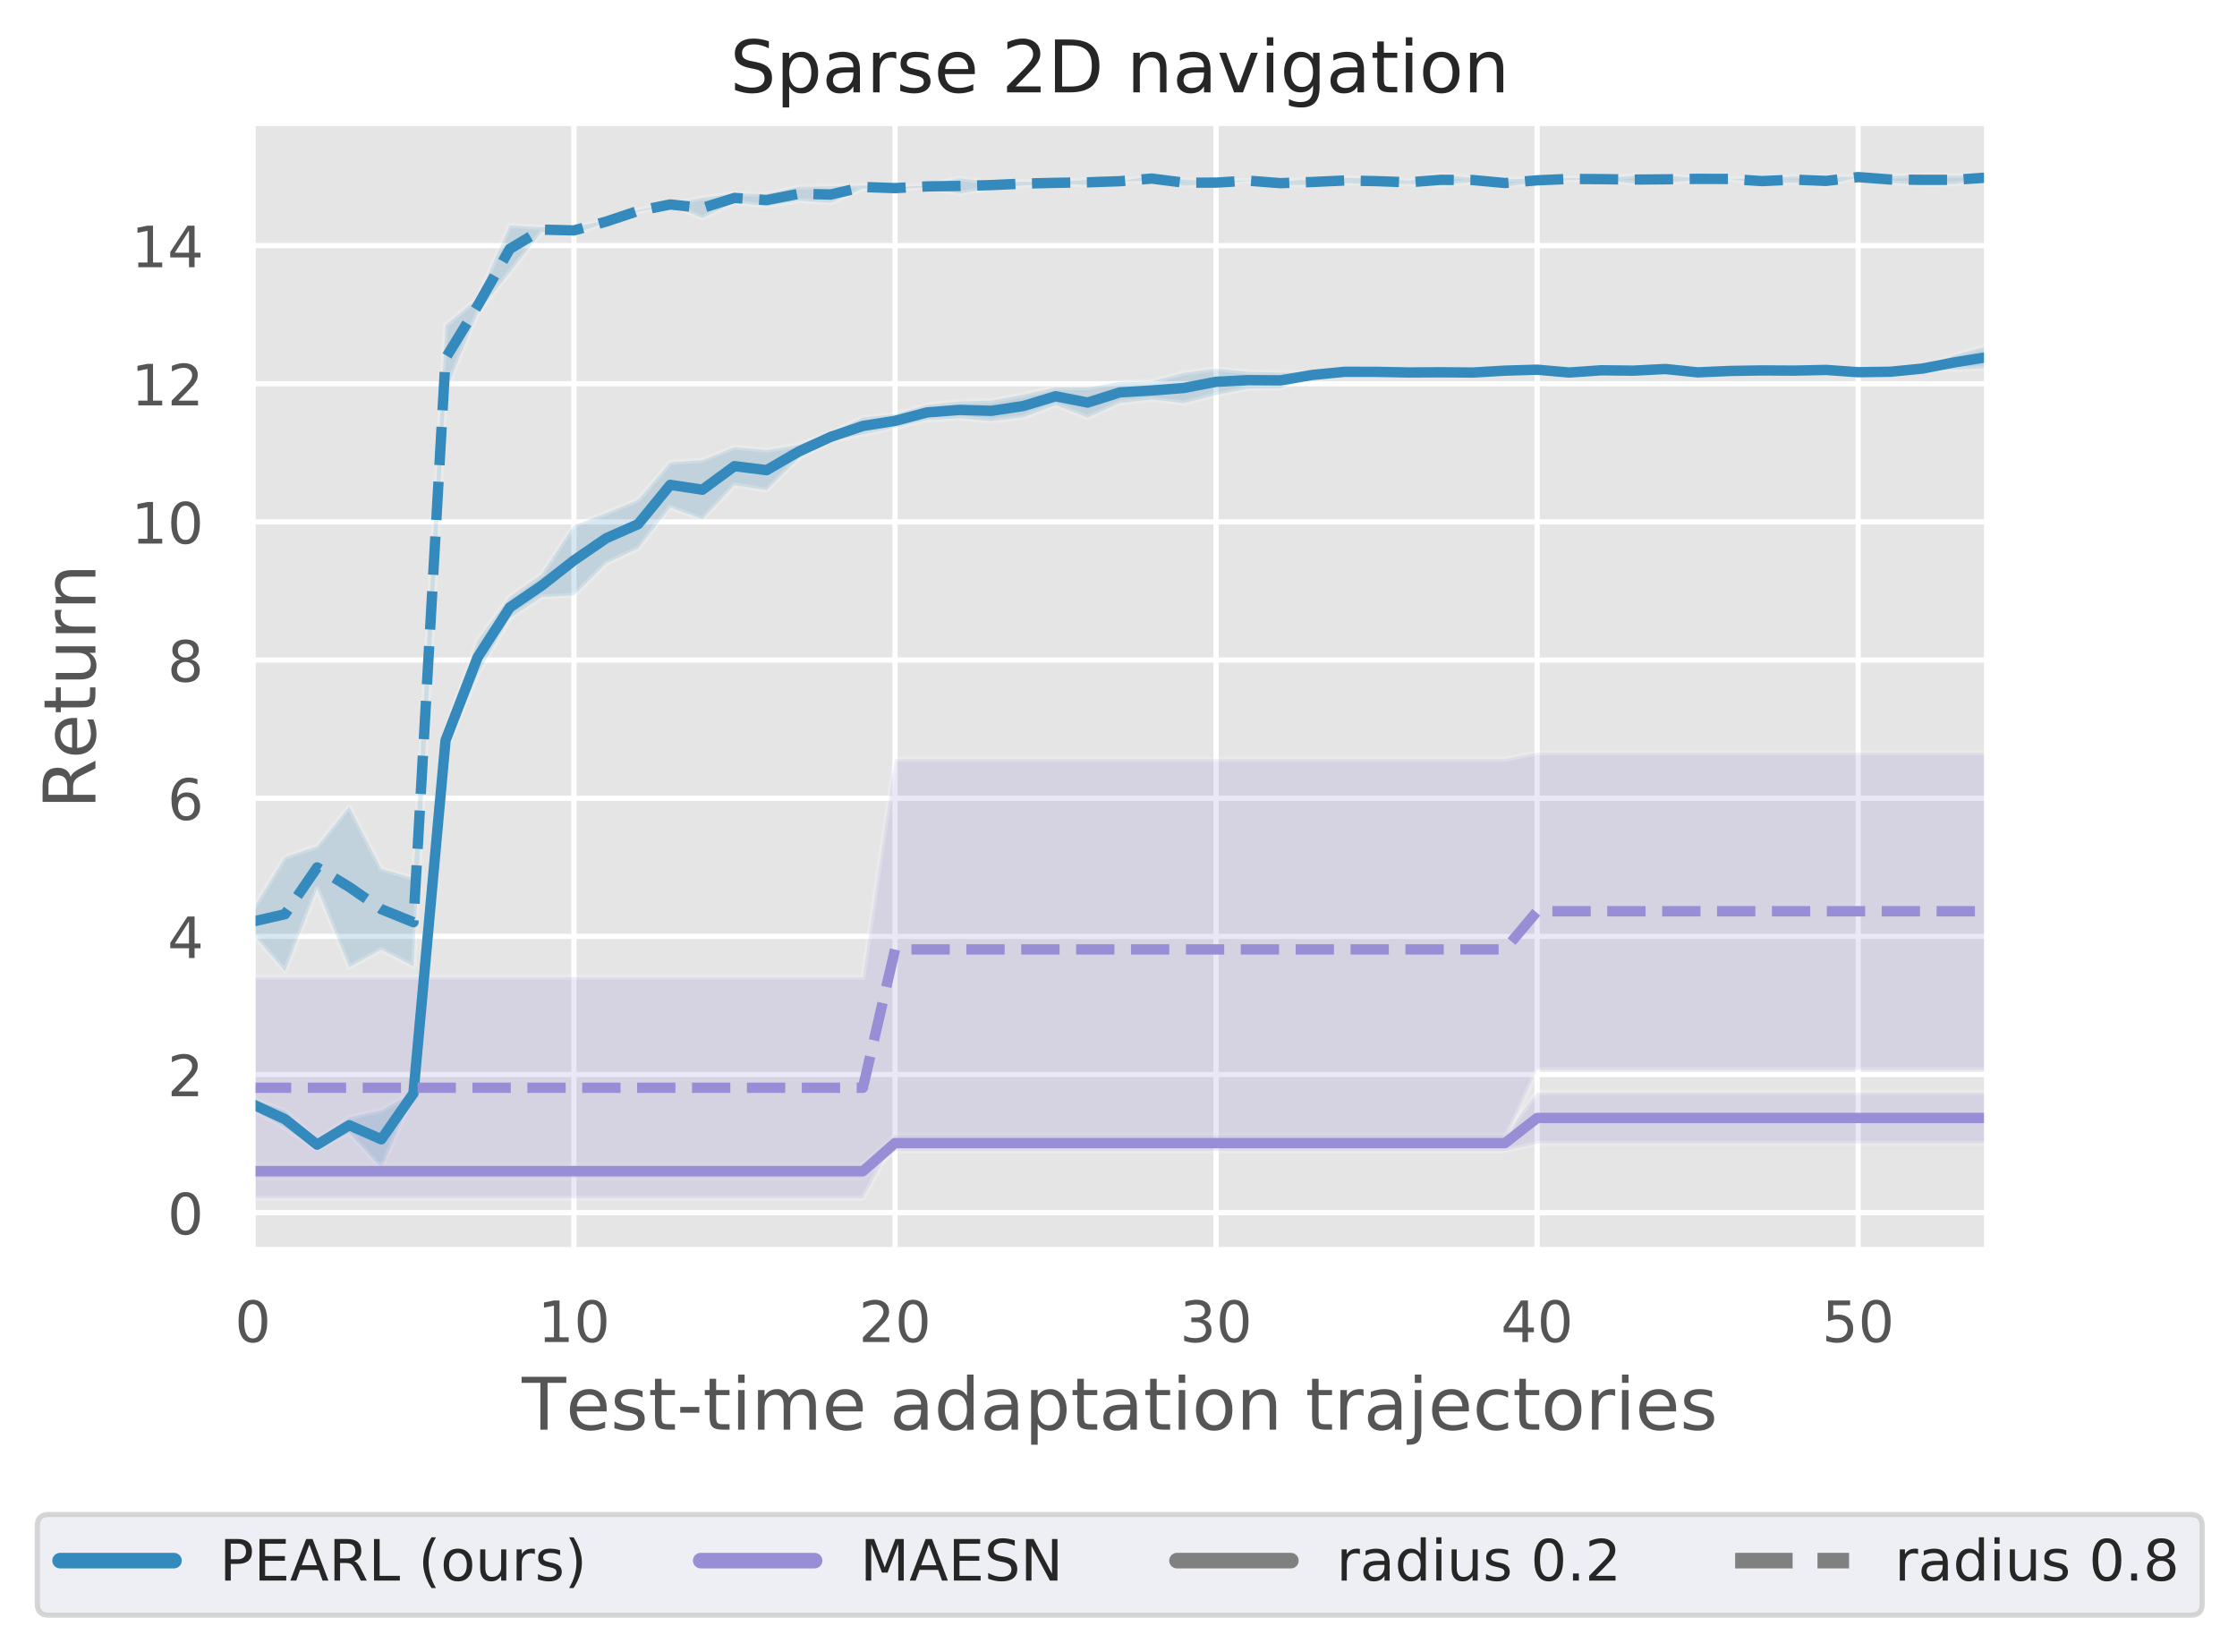 <?xml version="1.0" encoding="utf-8" standalone="no"?>
<!DOCTYPE svg PUBLIC "-//W3C//DTD SVG 1.1//EN"
  "http://www.w3.org/Graphics/SVG/1.1/DTD/svg11.dtd">
<!-- Created with matplotlib (http://matplotlib.org/) -->
<svg height="319pt" version="1.1" viewBox="0 0 432 319" width="432pt" xmlns="http://www.w3.org/2000/svg" xmlns:xlink="http://www.w3.org/1999/xlink">
 <defs>
  <style type="text/css">
*{stroke-linecap:butt;stroke-linejoin:round;}
  </style>
 </defs>
 <g id="figure_1">
  <g id="patch_1">
   <path d="M 0 319.082 
L 432.479 319.082 
L 432.479 0 
L 0 0 
z
" style="fill:#ffffff;"/>
  </g>
  <g id="axes_1">
   <g id="patch_2">
    <path d="M 48.84 241.278 
L 383.64 241.278 
L 383.64 23.838 
L 48.84 23.838 
z
" style="fill:#e5e5e5;"/>
   </g>
   <g id="matplotlib.axis_1">
    <g id="xtick_1">
     <g id="line2d_1">
      <path clip-path="url(#p5b67381736)" d="M 48.84 241.278 
L 48.84 23.838 
" style="fill:none;stroke:#ffffff;stroke-linecap:round;"/>
     </g>
     <g id="text_1">
      <!-- 0 -->
      <defs>
       <path d="M 31.781 66.406 
Q 24.172 66.406 20.328 58.906 
Q 16.5 51.422 16.5 36.375 
Q 16.5 21.391 20.328 13.891 
Q 24.172 6.391 31.781 6.391 
Q 39.453 6.391 43.281 13.891 
Q 47.125 21.391 47.125 36.375 
Q 47.125 51.422 43.281 58.906 
Q 39.453 66.406 31.781 66.406 
z
M 31.781 74.219 
Q 44.047 74.219 50.516 64.516 
Q 56.984 54.828 56.984 36.375 
Q 56.984 17.969 50.516 8.266 
Q 44.047 -1.422 31.781 -1.422 
Q 19.531 -1.422 13.062 8.266 
Q 6.594 17.969 6.594 36.375 
Q 6.594 54.828 13.062 64.516 
Q 19.531 74.219 31.781 74.219 
z
" id="DejaVuSans-30"/>
      </defs>
      <g style="fill:#555555;" transform="translate(45.34 259.136)scale(0.11 -0.11)">
       <use xlink:href="#DejaVuSans-30"/>
      </g>
     </g>
    </g>
    <g id="xtick_2">
     <g id="line2d_2">
      <path clip-path="url(#p5b67381736)" d="M 110.84 241.278 
L 110.84 23.838 
" style="fill:none;stroke:#ffffff;stroke-linecap:round;"/>
     </g>
     <g id="text_2">
      <!-- 10 -->
      <defs>
       <path d="M 12.406 8.297 
L 28.516 8.297 
L 28.516 63.922 
L 10.984 60.406 
L 10.984 69.391 
L 28.422 72.906 
L 38.281 72.906 
L 38.281 8.297 
L 54.391 8.297 
L 54.391 0 
L 12.406 0 
z
" id="DejaVuSans-31"/>
      </defs>
      <g style="fill:#555555;" transform="translate(103.841 259.136)scale(0.11 -0.11)">
       <use xlink:href="#DejaVuSans-31"/>
       <use x="63.623" xlink:href="#DejaVuSans-30"/>
      </g>
     </g>
    </g>
    <g id="xtick_3">
     <g id="line2d_3">
      <path clip-path="url(#p5b67381736)" d="M 172.84 241.278 
L 172.84 23.838 
" style="fill:none;stroke:#ffffff;stroke-linecap:round;"/>
     </g>
     <g id="text_3">
      <!-- 20 -->
      <defs>
       <path d="M 19.188 8.297 
L 53.609 8.297 
L 53.609 0 
L 7.328 0 
L 7.328 8.297 
Q 12.938 14.109 22.625 23.891 
Q 32.328 33.688 34.812 36.531 
Q 39.547 41.844 41.422 45.531 
Q 43.312 49.219 43.312 52.781 
Q 43.312 58.594 39.234 62.25 
Q 35.156 65.922 28.609 65.922 
Q 23.969 65.922 18.812 64.312 
Q 13.672 62.703 7.812 59.422 
L 7.812 69.391 
Q 13.766 71.781 18.938 73 
Q 24.125 74.219 28.422 74.219 
Q 39.75 74.219 46.484 68.547 
Q 53.219 62.891 53.219 53.422 
Q 53.219 48.922 51.531 44.891 
Q 49.859 40.875 45.406 35.406 
Q 44.188 33.984 37.641 27.219 
Q 31.109 20.453 19.188 8.297 
z
" id="DejaVuSans-32"/>
      </defs>
      <g style="fill:#555555;" transform="translate(165.841 259.136)scale(0.11 -0.11)">
       <use xlink:href="#DejaVuSans-32"/>
       <use x="63.623" xlink:href="#DejaVuSans-30"/>
      </g>
     </g>
    </g>
    <g id="xtick_4">
     <g id="line2d_4">
      <path clip-path="url(#p5b67381736)" d="M 234.84 241.278 
L 234.84 23.838 
" style="fill:none;stroke:#ffffff;stroke-linecap:round;"/>
     </g>
     <g id="text_4">
      <!-- 30 -->
      <defs>
       <path d="M 40.578 39.312 
Q 47.656 37.797 51.625 33 
Q 55.609 28.219 55.609 21.188 
Q 55.609 10.406 48.188 4.484 
Q 40.766 -1.422 27.094 -1.422 
Q 22.516 -1.422 17.656 -0.516 
Q 12.797 0.391 7.625 2.203 
L 7.625 11.719 
Q 11.719 9.328 16.594 8.109 
Q 21.484 6.891 26.812 6.891 
Q 36.078 6.891 40.938 10.547 
Q 45.797 14.203 45.797 21.188 
Q 45.797 27.641 41.281 31.266 
Q 36.766 34.906 28.719 34.906 
L 20.219 34.906 
L 20.219 43.016 
L 29.109 43.016 
Q 36.375 43.016 40.234 45.922 
Q 44.094 48.828 44.094 54.297 
Q 44.094 59.906 40.109 62.906 
Q 36.141 65.922 28.719 65.922 
Q 24.656 65.922 20.016 65.031 
Q 15.375 64.156 9.812 62.312 
L 9.812 71.094 
Q 15.438 72.656 20.344 73.438 
Q 25.25 74.219 29.594 74.219 
Q 40.828 74.219 47.359 69.109 
Q 53.906 64.016 53.906 55.328 
Q 53.906 49.266 50.438 45.094 
Q 46.969 40.922 40.578 39.312 
z
" id="DejaVuSans-33"/>
      </defs>
      <g style="fill:#555555;" transform="translate(227.841 259.136)scale(0.11 -0.11)">
       <use xlink:href="#DejaVuSans-33"/>
       <use x="63.623" xlink:href="#DejaVuSans-30"/>
      </g>
     </g>
    </g>
    <g id="xtick_5">
     <g id="line2d_5">
      <path clip-path="url(#p5b67381736)" d="M 296.84 241.278 
L 296.84 23.838 
" style="fill:none;stroke:#ffffff;stroke-linecap:round;"/>
     </g>
     <g id="text_5">
      <!-- 40 -->
      <defs>
       <path d="M 37.797 64.312 
L 12.891 25.391 
L 37.797 25.391 
z
M 35.203 72.906 
L 47.609 72.906 
L 47.609 25.391 
L 58.016 25.391 
L 58.016 17.188 
L 47.609 17.188 
L 47.609 0 
L 37.797 0 
L 37.797 17.188 
L 4.891 17.188 
L 4.891 26.703 
z
" id="DejaVuSans-34"/>
      </defs>
      <g style="fill:#555555;" transform="translate(289.841 259.136)scale(0.11 -0.11)">
       <use xlink:href="#DejaVuSans-34"/>
       <use x="63.623" xlink:href="#DejaVuSans-30"/>
      </g>
     </g>
    </g>
    <g id="xtick_6">
     <g id="line2d_6">
      <path clip-path="url(#p5b67381736)" d="M 358.84 241.278 
L 358.84 23.838 
" style="fill:none;stroke:#ffffff;stroke-linecap:round;"/>
     </g>
     <g id="text_6">
      <!-- 50 -->
      <defs>
       <path d="M 10.797 72.906 
L 49.516 72.906 
L 49.516 64.594 
L 19.828 64.594 
L 19.828 46.734 
Q 21.969 47.469 24.109 47.828 
Q 26.266 48.188 28.422 48.188 
Q 40.625 48.188 47.75 41.5 
Q 54.891 34.812 54.891 23.391 
Q 54.891 11.625 47.562 5.094 
Q 40.234 -1.422 26.906 -1.422 
Q 22.312 -1.422 17.547 -0.641 
Q 12.797 0.141 7.719 1.703 
L 7.719 11.625 
Q 12.109 9.234 16.797 8.062 
Q 21.484 6.891 26.703 6.891 
Q 35.156 6.891 40.078 11.328 
Q 45.016 15.766 45.016 23.391 
Q 45.016 31 40.078 35.438 
Q 35.156 39.891 26.703 39.891 
Q 22.75 39.891 18.812 39.016 
Q 14.891 38.141 10.797 36.281 
z
" id="DejaVuSans-35"/>
      </defs>
      <g style="fill:#555555;" transform="translate(351.841 259.136)scale(0.11 -0.11)">
       <use xlink:href="#DejaVuSans-35"/>
       <use x="63.623" xlink:href="#DejaVuSans-30"/>
      </g>
     </g>
    </g>
    <g id="text_7">
     <!-- Test-time adaptation trajectories -->
     <defs>
      <path d="M -0.297 72.906 
L 61.375 72.906 
L 61.375 64.594 
L 35.5 64.594 
L 35.5 0 
L 25.594 0 
L 25.594 64.594 
L -0.297 64.594 
z
" id="DejaVuSans-54"/>
      <path d="M 56.203 29.594 
L 56.203 25.203 
L 14.891 25.203 
Q 15.484 15.922 20.484 11.062 
Q 25.484 6.203 34.422 6.203 
Q 39.594 6.203 44.453 7.469 
Q 49.312 8.734 54.109 11.281 
L 54.109 2.781 
Q 49.266 0.734 44.188 -0.344 
Q 39.109 -1.422 33.891 -1.422 
Q 20.797 -1.422 13.156 6.188 
Q 5.516 13.812 5.516 26.812 
Q 5.516 40.234 12.766 48.109 
Q 20.016 56 32.328 56 
Q 43.359 56 49.781 48.891 
Q 56.203 41.797 56.203 29.594 
z
M 47.219 32.234 
Q 47.125 39.594 43.094 43.984 
Q 39.062 48.391 32.422 48.391 
Q 24.906 48.391 20.391 44.141 
Q 15.875 39.891 15.188 32.172 
z
" id="DejaVuSans-65"/>
      <path d="M 44.281 53.078 
L 44.281 44.578 
Q 40.484 46.531 36.375 47.5 
Q 32.281 48.484 27.875 48.484 
Q 21.188 48.484 17.844 46.438 
Q 14.5 44.391 14.5 40.281 
Q 14.5 37.156 16.891 35.375 
Q 19.281 33.594 26.516 31.984 
L 29.594 31.297 
Q 39.156 29.25 43.188 25.516 
Q 47.219 21.781 47.219 15.094 
Q 47.219 7.469 41.188 3.016 
Q 35.156 -1.422 24.609 -1.422 
Q 20.219 -1.422 15.453 -0.562 
Q 10.688 0.297 5.422 2 
L 5.422 11.281 
Q 10.406 8.688 15.234 7.391 
Q 20.062 6.109 24.812 6.109 
Q 31.156 6.109 34.562 8.281 
Q 37.984 10.453 37.984 14.406 
Q 37.984 18.062 35.516 20.016 
Q 33.062 21.969 24.703 23.781 
L 21.578 24.516 
Q 13.234 26.266 9.516 29.906 
Q 5.812 33.547 5.812 39.891 
Q 5.812 47.609 11.281 51.797 
Q 16.75 56 26.812 56 
Q 31.781 56 36.172 55.266 
Q 40.578 54.547 44.281 53.078 
z
" id="DejaVuSans-73"/>
      <path d="M 18.312 70.219 
L 18.312 54.688 
L 36.812 54.688 
L 36.812 47.703 
L 18.312 47.703 
L 18.312 18.016 
Q 18.312 11.328 20.141 9.422 
Q 21.969 7.516 27.594 7.516 
L 36.812 7.516 
L 36.812 0 
L 27.594 0 
Q 17.188 0 13.234 3.875 
Q 9.281 7.766 9.281 18.016 
L 9.281 47.703 
L 2.688 47.703 
L 2.688 54.688 
L 9.281 54.688 
L 9.281 70.219 
z
" id="DejaVuSans-74"/>
      <path d="M 4.891 31.391 
L 31.203 31.391 
L 31.203 23.391 
L 4.891 23.391 
z
" id="DejaVuSans-2d"/>
      <path d="M 9.422 54.688 
L 18.406 54.688 
L 18.406 0 
L 9.422 0 
z
M 9.422 75.984 
L 18.406 75.984 
L 18.406 64.594 
L 9.422 64.594 
z
" id="DejaVuSans-69"/>
      <path d="M 52 44.188 
Q 55.375 50.25 60.062 53.125 
Q 64.75 56 71.094 56 
Q 79.641 56 84.281 50.016 
Q 88.922 44.047 88.922 33.016 
L 88.922 0 
L 79.891 0 
L 79.891 32.719 
Q 79.891 40.578 77.094 44.375 
Q 74.312 48.188 68.609 48.188 
Q 61.625 48.188 57.562 43.547 
Q 53.516 38.922 53.516 30.906 
L 53.516 0 
L 44.484 0 
L 44.484 32.719 
Q 44.484 40.625 41.703 44.406 
Q 38.922 48.188 33.109 48.188 
Q 26.219 48.188 22.156 43.531 
Q 18.109 38.875 18.109 30.906 
L 18.109 0 
L 9.078 0 
L 9.078 54.688 
L 18.109 54.688 
L 18.109 46.188 
Q 21.188 51.219 25.484 53.609 
Q 29.781 56 35.688 56 
Q 41.656 56 45.828 52.969 
Q 50 49.953 52 44.188 
z
" id="DejaVuSans-6d"/>
      <path id="DejaVuSans-20"/>
      <path d="M 34.281 27.484 
Q 23.391 27.484 19.188 25 
Q 14.984 22.516 14.984 16.5 
Q 14.984 11.719 18.141 8.906 
Q 21.297 6.109 26.703 6.109 
Q 34.188 6.109 38.703 11.406 
Q 43.219 16.703 43.219 25.484 
L 43.219 27.484 
z
M 52.203 31.203 
L 52.203 0 
L 43.219 0 
L 43.219 8.297 
Q 40.141 3.328 35.547 0.953 
Q 30.953 -1.422 24.312 -1.422 
Q 15.922 -1.422 10.953 3.297 
Q 6 8.016 6 15.922 
Q 6 25.141 12.172 29.828 
Q 18.359 34.516 30.609 34.516 
L 43.219 34.516 
L 43.219 35.406 
Q 43.219 41.609 39.141 45 
Q 35.062 48.391 27.688 48.391 
Q 23 48.391 18.547 47.266 
Q 14.109 46.141 10.016 43.891 
L 10.016 52.203 
Q 14.938 54.109 19.578 55.047 
Q 24.219 56 28.609 56 
Q 40.484 56 46.344 49.844 
Q 52.203 43.703 52.203 31.203 
z
" id="DejaVuSans-61"/>
      <path d="M 45.406 46.391 
L 45.406 75.984 
L 54.391 75.984 
L 54.391 0 
L 45.406 0 
L 45.406 8.203 
Q 42.578 3.328 38.25 0.953 
Q 33.938 -1.422 27.875 -1.422 
Q 17.969 -1.422 11.734 6.484 
Q 5.516 14.406 5.516 27.297 
Q 5.516 40.188 11.734 48.094 
Q 17.969 56 27.875 56 
Q 33.938 56 38.25 53.625 
Q 42.578 51.266 45.406 46.391 
z
M 14.797 27.297 
Q 14.797 17.391 18.875 11.75 
Q 22.953 6.109 30.078 6.109 
Q 37.203 6.109 41.297 11.75 
Q 45.406 17.391 45.406 27.297 
Q 45.406 37.203 41.297 42.844 
Q 37.203 48.484 30.078 48.484 
Q 22.953 48.484 18.875 42.844 
Q 14.797 37.203 14.797 27.297 
z
" id="DejaVuSans-64"/>
      <path d="M 18.109 8.203 
L 18.109 -20.797 
L 9.078 -20.797 
L 9.078 54.688 
L 18.109 54.688 
L 18.109 46.391 
Q 20.953 51.266 25.266 53.625 
Q 29.594 56 35.594 56 
Q 45.562 56 51.781 48.094 
Q 58.016 40.188 58.016 27.297 
Q 58.016 14.406 51.781 6.484 
Q 45.562 -1.422 35.594 -1.422 
Q 29.594 -1.422 25.266 0.953 
Q 20.953 3.328 18.109 8.203 
z
M 48.688 27.297 
Q 48.688 37.203 44.609 42.844 
Q 40.531 48.484 33.406 48.484 
Q 26.266 48.484 22.188 42.844 
Q 18.109 37.203 18.109 27.297 
Q 18.109 17.391 22.188 11.75 
Q 26.266 6.109 33.406 6.109 
Q 40.531 6.109 44.609 11.75 
Q 48.688 17.391 48.688 27.297 
z
" id="DejaVuSans-70"/>
      <path d="M 30.609 48.391 
Q 23.391 48.391 19.188 42.75 
Q 14.984 37.109 14.984 27.297 
Q 14.984 17.484 19.156 11.844 
Q 23.344 6.203 30.609 6.203 
Q 37.797 6.203 41.984 11.859 
Q 46.188 17.531 46.188 27.297 
Q 46.188 37.016 41.984 42.703 
Q 37.797 48.391 30.609 48.391 
z
M 30.609 56 
Q 42.328 56 49.016 48.375 
Q 55.719 40.766 55.719 27.297 
Q 55.719 13.875 49.016 6.219 
Q 42.328 -1.422 30.609 -1.422 
Q 18.844 -1.422 12.172 6.219 
Q 5.516 13.875 5.516 27.297 
Q 5.516 40.766 12.172 48.375 
Q 18.844 56 30.609 56 
z
" id="DejaVuSans-6f"/>
      <path d="M 54.891 33.016 
L 54.891 0 
L 45.906 0 
L 45.906 32.719 
Q 45.906 40.484 42.875 44.328 
Q 39.844 48.188 33.797 48.188 
Q 26.516 48.188 22.312 43.547 
Q 18.109 38.922 18.109 30.906 
L 18.109 0 
L 9.078 0 
L 9.078 54.688 
L 18.109 54.688 
L 18.109 46.188 
Q 21.344 51.125 25.703 53.562 
Q 30.078 56 35.797 56 
Q 45.219 56 50.047 50.172 
Q 54.891 44.344 54.891 33.016 
z
" id="DejaVuSans-6e"/>
      <path d="M 41.109 46.297 
Q 39.594 47.172 37.812 47.578 
Q 36.031 48 33.891 48 
Q 26.266 48 22.188 43.047 
Q 18.109 38.094 18.109 28.812 
L 18.109 0 
L 9.078 0 
L 9.078 54.688 
L 18.109 54.688 
L 18.109 46.188 
Q 20.953 51.172 25.484 53.578 
Q 30.031 56 36.531 56 
Q 37.453 56 38.578 55.875 
Q 39.703 55.766 41.062 55.516 
z
" id="DejaVuSans-72"/>
      <path d="M 9.422 54.688 
L 18.406 54.688 
L 18.406 -0.984 
Q 18.406 -11.422 14.422 -16.109 
Q 10.453 -20.797 1.609 -20.797 
L -1.812 -20.797 
L -1.812 -13.188 
L 0.594 -13.188 
Q 5.719 -13.188 7.562 -10.812 
Q 9.422 -8.453 9.422 -0.984 
z
M 9.422 75.984 
L 18.406 75.984 
L 18.406 64.594 
L 9.422 64.594 
z
" id="DejaVuSans-6a"/>
      <path d="M 48.781 52.594 
L 48.781 44.188 
Q 44.969 46.297 41.141 47.344 
Q 37.312 48.391 33.406 48.391 
Q 24.656 48.391 19.812 42.844 
Q 14.984 37.312 14.984 27.297 
Q 14.984 17.281 19.812 11.734 
Q 24.656 6.203 33.406 6.203 
Q 37.312 6.203 41.141 7.25 
Q 44.969 8.297 48.781 10.406 
L 48.781 2.094 
Q 45.016 0.344 40.984 -0.531 
Q 36.969 -1.422 32.422 -1.422 
Q 20.062 -1.422 12.781 6.344 
Q 5.516 14.109 5.516 27.297 
Q 5.516 40.672 12.859 48.328 
Q 20.219 56 33.016 56 
Q 37.156 56 41.109 55.141 
Q 45.062 54.297 48.781 52.594 
z
" id="DejaVuSans-63"/>
     </defs>
     <g style="fill:#555555;" transform="translate(100.77 276.062)scale(0.14 -0.14)">
      <use xlink:href="#DejaVuSans-54"/>
      <use x="60.818" xlink:href="#DejaVuSans-65"/>
      <use x="122.342" xlink:href="#DejaVuSans-73"/>
      <use x="174.441" xlink:href="#DejaVuSans-74"/>
      <use x="213.65" xlink:href="#DejaVuSans-2d"/>
      <use x="249.734" xlink:href="#DejaVuSans-74"/>
      <use x="288.943" xlink:href="#DejaVuSans-69"/>
      <use x="316.727" xlink:href="#DejaVuSans-6d"/>
      <use x="414.139" xlink:href="#DejaVuSans-65"/>
      <use x="475.662" xlink:href="#DejaVuSans-20"/>
      <use x="507.449" xlink:href="#DejaVuSans-61"/>
      <use x="568.729" xlink:href="#DejaVuSans-64"/>
      <use x="632.205" xlink:href="#DejaVuSans-61"/>
      <use x="693.484" xlink:href="#DejaVuSans-70"/>
      <use x="756.961" xlink:href="#DejaVuSans-74"/>
      <use x="796.17" xlink:href="#DejaVuSans-61"/>
      <use x="857.449" xlink:href="#DejaVuSans-74"/>
      <use x="896.658" xlink:href="#DejaVuSans-69"/>
      <use x="924.441" xlink:href="#DejaVuSans-6f"/>
      <use x="985.623" xlink:href="#DejaVuSans-6e"/>
      <use x="1049.002" xlink:href="#DejaVuSans-20"/>
      <use x="1080.789" xlink:href="#DejaVuSans-74"/>
      <use x="1119.998" xlink:href="#DejaVuSans-72"/>
      <use x="1161.111" xlink:href="#DejaVuSans-61"/>
      <use x="1222.391" xlink:href="#DejaVuSans-6a"/>
      <use x="1250.174" xlink:href="#DejaVuSans-65"/>
      <use x="1311.697" xlink:href="#DejaVuSans-63"/>
      <use x="1366.678" xlink:href="#DejaVuSans-74"/>
      <use x="1405.887" xlink:href="#DejaVuSans-6f"/>
      <use x="1467.068" xlink:href="#DejaVuSans-72"/>
      <use x="1508.182" xlink:href="#DejaVuSans-69"/>
      <use x="1535.965" xlink:href="#DejaVuSans-65"/>
      <use x="1597.488" xlink:href="#DejaVuSans-73"/>
     </g>
    </g>
   </g>
   <g id="matplotlib.axis_2">
    <g id="ytick_1">
     <g id="line2d_7">
      <path clip-path="url(#p5b67381736)" d="M 48.84 234.162 
L 383.64 234.162 
" style="fill:none;stroke:#ffffff;stroke-linecap:round;"/>
     </g>
     <g id="text_8">
      <!-- 0 -->
      <g style="fill:#555555;" transform="translate(32.341 238.341)scale(0.11 -0.11)">
       <use xlink:href="#DejaVuSans-30"/>
      </g>
     </g>
    </g>
    <g id="ytick_2">
     <g id="line2d_8">
      <path clip-path="url(#p5b67381736)" d="M 48.84 207.484 
L 383.64 207.484 
" style="fill:none;stroke:#ffffff;stroke-linecap:round;"/>
     </g>
     <g id="text_9">
      <!-- 2 -->
      <g style="fill:#555555;" transform="translate(32.341 211.664)scale(0.11 -0.11)">
       <use xlink:href="#DejaVuSans-32"/>
      </g>
     </g>
    </g>
    <g id="ytick_3">
     <g id="line2d_9">
      <path clip-path="url(#p5b67381736)" d="M 48.84 180.807 
L 383.64 180.807 
" style="fill:none;stroke:#ffffff;stroke-linecap:round;"/>
     </g>
     <g id="text_10">
      <!-- 4 -->
      <g style="fill:#555555;" transform="translate(32.341 184.986)scale(0.11 -0.11)">
       <use xlink:href="#DejaVuSans-34"/>
      </g>
     </g>
    </g>
    <g id="ytick_4">
     <g id="line2d_10">
      <path clip-path="url(#p5b67381736)" d="M 48.84 154.129 
L 383.64 154.129 
" style="fill:none;stroke:#ffffff;stroke-linecap:round;"/>
     </g>
     <g id="text_11">
      <!-- 6 -->
      <defs>
       <path d="M 33.016 40.375 
Q 26.375 40.375 22.484 35.828 
Q 18.609 31.297 18.609 23.391 
Q 18.609 15.531 22.484 10.953 
Q 26.375 6.391 33.016 6.391 
Q 39.656 6.391 43.531 10.953 
Q 47.406 15.531 47.406 23.391 
Q 47.406 31.297 43.531 35.828 
Q 39.656 40.375 33.016 40.375 
z
M 52.594 71.297 
L 52.594 62.312 
Q 48.875 64.062 45.094 64.984 
Q 41.312 65.922 37.594 65.922 
Q 27.828 65.922 22.672 59.328 
Q 17.531 52.734 16.797 39.406 
Q 19.672 43.656 24.016 45.922 
Q 28.375 48.188 33.594 48.188 
Q 44.578 48.188 50.953 41.516 
Q 57.328 34.859 57.328 23.391 
Q 57.328 12.156 50.688 5.359 
Q 44.047 -1.422 33.016 -1.422 
Q 20.359 -1.422 13.672 8.266 
Q 6.984 17.969 6.984 36.375 
Q 6.984 53.656 15.188 63.938 
Q 23.391 74.219 37.203 74.219 
Q 40.922 74.219 44.703 73.484 
Q 48.484 72.75 52.594 71.297 
z
" id="DejaVuSans-36"/>
      </defs>
      <g style="fill:#555555;" transform="translate(32.341 158.308)scale(0.11 -0.11)">
       <use xlink:href="#DejaVuSans-36"/>
      </g>
     </g>
    </g>
    <g id="ytick_5">
     <g id="line2d_11">
      <path clip-path="url(#p5b67381736)" d="M 48.84 127.451 
L 383.64 127.451 
" style="fill:none;stroke:#ffffff;stroke-linecap:round;"/>
     </g>
     <g id="text_12">
      <!-- 8 -->
      <defs>
       <path d="M 31.781 34.625 
Q 24.75 34.625 20.719 30.859 
Q 16.703 27.094 16.703 20.516 
Q 16.703 13.922 20.719 10.156 
Q 24.75 6.391 31.781 6.391 
Q 38.812 6.391 42.859 10.172 
Q 46.922 13.969 46.922 20.516 
Q 46.922 27.094 42.891 30.859 
Q 38.875 34.625 31.781 34.625 
z
M 21.922 38.812 
Q 15.578 40.375 12.031 44.719 
Q 8.5 49.078 8.5 55.328 
Q 8.5 64.062 14.719 69.141 
Q 20.953 74.219 31.781 74.219 
Q 42.672 74.219 48.875 69.141 
Q 55.078 64.062 55.078 55.328 
Q 55.078 49.078 51.531 44.719 
Q 48 40.375 41.703 38.812 
Q 48.828 37.156 52.797 32.312 
Q 56.781 27.484 56.781 20.516 
Q 56.781 9.906 50.312 4.234 
Q 43.844 -1.422 31.781 -1.422 
Q 19.734 -1.422 13.25 4.234 
Q 6.781 9.906 6.781 20.516 
Q 6.781 27.484 10.781 32.312 
Q 14.797 37.156 21.922 38.812 
z
M 18.312 54.391 
Q 18.312 48.734 21.844 45.562 
Q 25.391 42.391 31.781 42.391 
Q 38.141 42.391 41.719 45.562 
Q 45.312 48.734 45.312 54.391 
Q 45.312 60.062 41.719 63.234 
Q 38.141 66.406 31.781 66.406 
Q 25.391 66.406 21.844 63.234 
Q 18.312 60.062 18.312 54.391 
z
" id="DejaVuSans-38"/>
      </defs>
      <g style="fill:#555555;" transform="translate(32.341 131.63)scale(0.11 -0.11)">
       <use xlink:href="#DejaVuSans-38"/>
      </g>
     </g>
    </g>
    <g id="ytick_6">
     <g id="line2d_12">
      <path clip-path="url(#p5b67381736)" d="M 48.84 100.774 
L 383.64 100.774 
" style="fill:none;stroke:#ffffff;stroke-linecap:round;"/>
     </g>
     <g id="text_13">
      <!-- 10 -->
      <g style="fill:#555555;" transform="translate(25.342 104.953)scale(0.11 -0.11)">
       <use xlink:href="#DejaVuSans-31"/>
       <use x="63.623" xlink:href="#DejaVuSans-30"/>
      </g>
     </g>
    </g>
    <g id="ytick_7">
     <g id="line2d_13">
      <path clip-path="url(#p5b67381736)" d="M 48.84 74.096 
L 383.64 74.096 
" style="fill:none;stroke:#ffffff;stroke-linecap:round;"/>
     </g>
     <g id="text_14">
      <!-- 12 -->
      <g style="fill:#555555;" transform="translate(25.342 78.275)scale(0.11 -0.11)">
       <use xlink:href="#DejaVuSans-31"/>
       <use x="63.623" xlink:href="#DejaVuSans-32"/>
      </g>
     </g>
    </g>
    <g id="ytick_8">
     <g id="line2d_14">
      <path clip-path="url(#p5b67381736)" d="M 48.84 47.418 
L 383.64 47.418 
" style="fill:none;stroke:#ffffff;stroke-linecap:round;"/>
     </g>
     <g id="text_15">
      <!-- 14 -->
      <g style="fill:#555555;" transform="translate(25.342 51.597)scale(0.11 -0.11)">
       <use xlink:href="#DejaVuSans-31"/>
       <use x="63.623" xlink:href="#DejaVuSans-34"/>
      </g>
     </g>
    </g>
    <g id="text_16">
     <!-- Return -->
     <defs>
      <path d="M 44.391 34.188 
Q 47.562 33.109 50.562 29.594 
Q 53.562 26.078 56.594 19.922 
L 66.609 0 
L 56 0 
L 46.688 18.703 
Q 43.062 26.031 39.672 28.422 
Q 36.281 30.812 30.422 30.812 
L 19.672 30.812 
L 19.672 0 
L 9.812 0 
L 9.812 72.906 
L 32.078 72.906 
Q 44.578 72.906 50.734 67.672 
Q 56.891 62.453 56.891 51.906 
Q 56.891 45.016 53.688 40.469 
Q 50.484 35.938 44.391 34.188 
z
M 19.672 64.797 
L 19.672 38.922 
L 32.078 38.922 
Q 39.203 38.922 42.844 42.219 
Q 46.484 45.516 46.484 51.906 
Q 46.484 58.297 42.844 61.547 
Q 39.203 64.797 32.078 64.797 
z
" id="DejaVuSans-52"/>
      <path d="M 8.5 21.578 
L 8.5 54.688 
L 17.484 54.688 
L 17.484 21.922 
Q 17.484 14.156 20.5 10.266 
Q 23.531 6.391 29.594 6.391 
Q 36.859 6.391 41.078 11.031 
Q 45.312 15.672 45.312 23.688 
L 45.312 54.688 
L 54.297 54.688 
L 54.297 0 
L 45.312 0 
L 45.312 8.406 
Q 42.047 3.422 37.719 1 
Q 33.406 -1.422 27.688 -1.422 
Q 18.266 -1.422 13.375 4.438 
Q 8.5 10.297 8.5 21.578 
z
M 31.109 56 
z
" id="DejaVuSans-75"/>
     </defs>
     <g style="fill:#555555;" transform="translate(18.43 156.218)rotate(-90)scale(0.14 -0.14)">
      <use xlink:href="#DejaVuSans-52"/>
      <use x="69.42" xlink:href="#DejaVuSans-65"/>
      <use x="130.943" xlink:href="#DejaVuSans-74"/>
      <use x="170.152" xlink:href="#DejaVuSans-75"/>
      <use x="233.531" xlink:href="#DejaVuSans-72"/>
      <use x="274.629" xlink:href="#DejaVuSans-6e"/>
     </g>
    </g>
   </g>
   <g id="PolyCollection_1">
    <defs>
     <path d="M 48.84 -106.822 
L 48.84 -104.844 
L 55.04 -101.31 
L 61.24 -97.23 
L 67.44 -100.321 
L 73.64 -93.465 
L 79.84 -107.802 
L 86.04 -174.288 
L 92.24 -188.886 
L 98.44 -199.735 
L 104.64 -203.807 
L 110.84 -204.109 
L 117.04 -210.282 
L 123.24 -213.2 
L 129.44 -221.11 
L 135.64 -218.826 
L 141.84 -225.407 
L 148.04 -224.442 
L 154.24 -230.597 
L 160.44 -233.962 
L 166.64 -235.223 
L 172.84 -236.529 
L 179.04 -238.004 
L 185.24 -238.316 
L 191.44 -237.765 
L 197.64 -238.515 
L 203.84 -240.875 
L 210.04 -238.448 
L 216.24 -241.266 
L 222.44 -241.948 
L 228.64 -241.245 
L 234.84 -242.824 
L 241.04 -244.07 
L 247.24 -244.14 
L 253.44 -246.28 
L 259.64 -247.191 
L 265.84 -247.081 
L 272.04 -247.134 
L 278.24 -247.051 
L 284.44 -246.724 
L 290.64 -247.379 
L 296.84 -247.694 
L 303.04 -246.828 
L 309.24 -247.51 
L 315.44 -247.397 
L 321.64 -247.637 
L 327.84 -246.853 
L 334.04 -247.236 
L 340.24 -247.406 
L 346.44 -247.314 
L 352.64 -247.621 
L 358.84 -246.741 
L 365.04 -246.804 
L 371.24 -247.821 
L 377.44 -247.716 
L 383.64 -247.978 
L 383.64 -252.232 
L 383.64 -252.232 
L 377.44 -250.507 
L 371.24 -247.995 
L 365.04 -247.798 
L 358.84 -247.682 
L 352.64 -247.684 
L 346.44 -247.723 
L 340.24 -247.706 
L 334.04 -247.671 
L 327.84 -247.512 
L 321.64 -248.021 
L 315.44 -247.626 
L 309.24 -247.651 
L 303.04 -247.475 
L 296.84 -247.697 
L 290.64 -247.651 
L 284.44 -247.575 
L 278.24 -247.347 
L 272.04 -247.193 
L 265.84 -247.481 
L 259.64 -247.394 
L 253.44 -247.08 
L 247.24 -247.127 
L 241.04 -247.279 
L 234.84 -247.891 
L 228.64 -247.093 
L 222.44 -245.423 
L 216.24 -245.359 
L 210.04 -244.246 
L 203.84 -244.259 
L 197.64 -242.863 
L 191.44 -241.737 
L 185.24 -241.543 
L 179.04 -240.892 
L 172.84 -239.104 
L 166.64 -238.452 
L 160.44 -235.505 
L 154.24 -233.195 
L 148.04 -232.153 
L 141.84 -232.738 
L 135.64 -230.221 
L 129.44 -229.811 
L 123.24 -222.562 
L 117.04 -219.991 
L 110.84 -217.642 
L 104.64 -208.245 
L 98.44 -203.845 
L 92.24 -195.431 
L 86.04 -177.937 
L 79.84 -108.11 
L 73.64 -104.708 
L 67.44 -103.295 
L 61.24 -98.882 
L 55.04 -104.622 
L 48.84 -106.822 
z
" id="mc5abaa6716" style="stroke:#ffffff;stroke-opacity:0.2;"/>
    </defs>
    <g clip-path="url(#p5b67381736)">
     <use style="fill:#348abd;fill-opacity:0.2;stroke:#ffffff;stroke-opacity:0.2;" x="0" xlink:href="#mc5abaa6716" y="319.082"/>
    </g>
   </g>
   <g id="PolyCollection_2">
    <defs>
     <path d="M 48.84 -94.174 
L 48.84 -91.681 
L 55.04 -91.681 
L 61.24 -91.681 
L 67.44 -91.681 
L 73.64 -91.681 
L 79.84 -91.681 
L 86.04 -91.681 
L 92.24 -91.681 
L 98.44 -91.681 
L 104.64 -91.681 
L 110.84 -91.681 
L 117.04 -91.681 
L 123.24 -91.681 
L 129.44 -91.681 
L 135.64 -91.681 
L 141.84 -91.681 
L 148.04 -91.681 
L 154.24 -91.681 
L 160.44 -91.681 
L 166.64 -91.681 
L 172.84 -96.86 
L 179.04 -96.86 
L 185.24 -96.86 
L 191.44 -96.86 
L 197.64 -96.86 
L 203.84 -96.86 
L 210.04 -96.86 
L 216.24 -96.86 
L 222.44 -96.86 
L 228.64 -96.86 
L 234.84 -96.86 
L 241.04 -96.86 
L 247.24 -96.86 
L 253.44 -96.86 
L 259.64 -96.86 
L 265.84 -96.86 
L 272.04 -96.86 
L 278.24 -96.86 
L 284.44 -96.86 
L 290.64 -96.86 
L 296.84 -98.285 
L 303.04 -98.285 
L 309.24 -98.285 
L 315.44 -98.285 
L 321.64 -98.285 
L 327.84 -98.285 
L 334.04 -98.285 
L 340.24 -98.285 
L 346.44 -98.285 
L 352.64 -98.285 
L 358.84 -98.285 
L 365.04 -98.285 
L 371.24 -98.285 
L 377.44 -98.285 
L 383.64 -98.285 
L 383.64 -108.129 
L 383.64 -108.129 
L 377.44 -108.129 
L 371.24 -108.129 
L 365.04 -108.129 
L 358.84 -108.129 
L 352.64 -108.129 
L 346.44 -108.129 
L 340.24 -108.129 
L 334.04 -108.129 
L 327.84 -108.129 
L 321.64 -108.129 
L 315.44 -108.129 
L 309.24 -108.129 
L 303.04 -108.129 
L 296.84 -108.129 
L 290.64 -99.861 
L 284.44 -99.861 
L 278.24 -99.861 
L 272.04 -99.861 
L 265.84 -99.861 
L 259.64 -99.861 
L 253.44 -99.861 
L 247.24 -99.861 
L 241.04 -99.861 
L 234.84 -99.861 
L 228.64 -99.861 
L 222.44 -99.861 
L 216.24 -99.861 
L 210.04 -99.861 
L 203.84 -99.861 
L 197.64 -99.861 
L 191.44 -99.861 
L 185.24 -99.861 
L 179.04 -99.861 
L 172.84 -99.861 
L 166.64 -94.174 
L 160.44 -94.174 
L 154.24 -94.174 
L 148.04 -94.174 
L 141.84 -94.174 
L 135.64 -94.174 
L 129.44 -94.174 
L 123.24 -94.174 
L 117.04 -94.174 
L 110.84 -94.174 
L 104.64 -94.174 
L 98.44 -94.174 
L 92.24 -94.174 
L 86.04 -94.174 
L 79.84 -94.174 
L 73.64 -94.174 
L 67.44 -94.174 
L 61.24 -94.174 
L 55.04 -94.174 
L 48.84 -94.174 
z
" id="mf10be46efc" style="stroke:#ffffff;stroke-opacity:0.2;"/>
    </defs>
    <g clip-path="url(#p5b67381736)">
     <use style="fill:#988ed5;fill-opacity:0.2;stroke:#ffffff;stroke-opacity:0.2;" x="0" xlink:href="#mf10be46efc" y="319.082"/>
    </g>
   </g>
   <g id="PolyCollection_3">
    <defs>
     <path d="M 48.84 -143.581 
L 48.84 -138.699 
L 55.04 -131.544 
L 61.24 -147.515 
L 67.44 -132.308 
L 73.64 -135.729 
L 79.84 -132.49 
L 86.04 -243.495 
L 92.24 -258.648 
L 98.44 -266.502 
L 104.64 -274.296 
L 110.84 -273.916 
L 117.04 -276.094 
L 123.24 -278.208 
L 129.44 -279.528 
L 135.64 -276.98 
L 141.84 -280.004 
L 148.04 -279.278 
L 154.24 -280.328 
L 160.44 -279.932 
L 166.64 -282.692 
L 172.84 -282.595 
L 179.04 -282.936 
L 185.24 -281.689 
L 191.44 -282.767 
L 197.64 -283.278 
L 203.84 -283.631 
L 210.04 -283.363 
L 216.24 -284.089 
L 222.44 -284.118 
L 228.64 -283.225 
L 234.84 -283.629 
L 241.04 -284.141 
L 247.24 -283.4 
L 253.44 -283.393 
L 259.64 -283.721 
L 265.84 -283.54 
L 272.04 -283.574 
L 278.24 -283.359 
L 284.44 -283.955 
L 290.64 -283.009 
L 296.84 -283.914 
L 303.04 -284.37 
L 309.24 -284.42 
L 315.44 -283.668 
L 321.64 -283.714 
L 327.84 -284.432 
L 334.04 -284.523 
L 340.24 -283.597 
L 346.44 -283.816 
L 352.64 -283.346 
L 358.84 -284.844 
L 365.04 -283.787 
L 371.24 -283.425 
L 377.44 -283.563 
L 383.64 -284.403 
L 383.64 -285.181 
L 383.64 -285.181 
L 377.44 -285.149 
L 371.24 -285.286 
L 365.04 -285.055 
L 358.84 -284.928 
L 352.64 -284.944 
L 346.44 -284.985 
L 340.24 -284.626 
L 334.04 -284.54 
L 327.84 -284.658 
L 321.64 -285.2 
L 315.44 -285.149 
L 309.24 -284.558 
L 303.04 -284.692 
L 296.84 -284.609 
L 290.64 -284.469 
L 284.44 -284.677 
L 278.24 -285.36 
L 272.04 -284.184 
L 265.84 -284.674 
L 259.64 -284.733 
L 253.44 -284.489 
L 247.24 -284.026 
L 241.04 -284.254 
L 234.84 -284.006 
L 228.64 -284.393 
L 222.44 -285.085 
L 216.24 -284.094 
L 210.04 -284.391 
L 203.84 -283.923 
L 197.64 -283.983 
L 191.44 -283.919 
L 185.24 -284.662 
L 179.04 -283.244 
L 172.84 -282.913 
L 166.64 -283.267 
L 160.44 -283.107 
L 154.24 -282.992 
L 148.04 -281.612 
L 141.84 -281.727 
L 135.64 -280.867 
L 129.44 -279.676 
L 123.24 -278.516 
L 117.04 -276.488 
L 110.84 -275.267 
L 104.64 -275.195 
L 98.44 -275.536 
L 92.24 -261.453 
L 86.04 -256.307 
L 79.84 -149.531 
L 73.64 -151.313 
L 67.44 -163.31 
L 61.24 -155.667 
L 55.04 -153.571 
L 48.84 -143.581 
z
" id="m5c49be6ec3" style="stroke:#ffffff;stroke-opacity:0.2;"/>
    </defs>
    <g clip-path="url(#p5b67381736)">
     <use style="fill:#348abd;fill-opacity:0.2;stroke:#ffffff;stroke-opacity:0.2;" x="0" xlink:href="#m5c49be6ec3" y="319.082"/>
    </g>
   </g>
   <g id="PolyCollection_4">
    <defs>
     <path d="M 48.84 -130.398 
L 48.84 -87.688 
L 55.04 -87.688 
L 61.24 -87.688 
L 67.44 -87.688 
L 73.64 -87.688 
L 79.84 -87.688 
L 86.04 -87.688 
L 92.24 -87.688 
L 98.44 -87.688 
L 104.64 -87.688 
L 110.84 -87.688 
L 117.04 -87.688 
L 123.24 -87.688 
L 129.44 -87.688 
L 135.64 -87.688 
L 141.84 -87.688 
L 148.04 -87.688 
L 154.24 -87.688 
L 160.44 -87.688 
L 166.64 -87.688 
L 172.84 -99.024 
L 179.04 -99.024 
L 185.24 -99.024 
L 191.44 -99.024 
L 197.64 -99.024 
L 203.84 -99.024 
L 210.04 -99.024 
L 216.24 -99.024 
L 222.44 -99.024 
L 228.64 -99.024 
L 234.84 -99.024 
L 241.04 -99.024 
L 247.24 -99.024 
L 253.44 -99.024 
L 259.64 -99.024 
L 265.84 -99.024 
L 272.04 -99.024 
L 278.24 -99.024 
L 284.44 -99.024 
L 290.64 -99.024 
L 296.84 -112.509 
L 303.04 -112.509 
L 309.24 -112.509 
L 315.44 -112.509 
L 321.64 -112.509 
L 327.84 -112.509 
L 334.04 -112.509 
L 340.24 -112.509 
L 346.44 -112.509 
L 352.64 -112.509 
L 358.84 -112.509 
L 365.04 -112.509 
L 371.24 -112.509 
L 377.44 -112.509 
L 383.64 -112.509 
L 383.64 -173.737 
L 383.64 -173.737 
L 377.44 -173.737 
L 371.24 -173.737 
L 365.04 -173.737 
L 358.84 -173.737 
L 352.64 -173.737 
L 346.44 -173.737 
L 340.24 -173.737 
L 334.04 -173.737 
L 327.84 -173.737 
L 321.64 -173.737 
L 315.44 -173.737 
L 309.24 -173.737 
L 303.04 -173.737 
L 296.84 -173.737 
L 290.64 -172.494 
L 284.44 -172.494 
L 278.24 -172.494 
L 272.04 -172.494 
L 265.84 -172.494 
L 259.64 -172.494 
L 253.44 -172.494 
L 247.24 -172.494 
L 241.04 -172.494 
L 234.84 -172.494 
L 228.64 -172.494 
L 222.44 -172.494 
L 216.24 -172.494 
L 210.04 -172.494 
L 203.84 -172.494 
L 197.64 -172.494 
L 191.44 -172.494 
L 185.24 -172.494 
L 179.04 -172.494 
L 172.84 -172.494 
L 166.64 -130.398 
L 160.44 -130.398 
L 154.24 -130.398 
L 148.04 -130.398 
L 141.84 -130.398 
L 135.64 -130.398 
L 129.44 -130.398 
L 123.24 -130.398 
L 117.04 -130.398 
L 110.84 -130.398 
L 104.64 -130.398 
L 98.44 -130.398 
L 92.24 -130.398 
L 86.04 -130.398 
L 79.84 -130.398 
L 73.64 -130.398 
L 67.44 -130.398 
L 61.24 -130.398 
L 55.04 -130.398 
L 48.84 -130.398 
z
" id="m6c8c6bc752" style="stroke:#ffffff;stroke-opacity:0.2;"/>
    </defs>
    <g clip-path="url(#p5b67381736)">
     <use style="fill:#988ed5;fill-opacity:0.2;stroke:#ffffff;stroke-opacity:0.2;" x="0" xlink:href="#m6c8c6bc752" y="319.082"/>
    </g>
   </g>
   <g id="line2d_15">
    <path clip-path="url(#p5b67381736)" d="M 48.84 213.249 
L 55.04 216.116 
L 61.24 221.026 
L 67.44 217.274 
L 73.64 219.995 
L 79.84 211.126 
L 86.04 142.97 
L 92.24 126.923 
L 98.44 117.292 
L 104.64 113.056 
L 110.84 108.206 
L 117.04 103.945 
L 123.24 101.201 
L 129.44 93.621 
L 135.64 94.559 
L 141.84 90.009 
L 148.04 90.784 
L 154.24 87.186 
L 160.44 84.348 
L 166.64 82.244 
L 172.84 81.265 
L 179.04 79.633 
L 185.24 79.153 
L 191.44 79.331 
L 197.64 78.393 
L 203.84 76.514 
L 210.04 77.735 
L 216.24 75.769 
L 222.44 75.396 
L 228.64 74.913 
L 234.84 73.724 
L 241.04 73.407 
L 247.24 73.448 
L 253.44 72.402 
L 259.64 71.79 
L 265.84 71.801 
L 272.04 71.918 
L 278.24 71.883 
L 284.44 71.932 
L 290.64 71.567 
L 296.84 71.386 
L 303.04 71.93 
L 309.24 71.501 
L 315.44 71.57 
L 321.64 71.253 
L 327.84 71.899 
L 334.04 71.628 
L 340.24 71.526 
L 346.44 71.564 
L 352.64 71.43 
L 358.84 71.87 
L 365.04 71.781 
L 371.24 71.174 
L 377.44 69.97 
L 383.64 68.977 
" style="fill:none;stroke:#348abd;stroke-linecap:round;stroke-width:2;"/>
   </g>
   <g id="line2d_16">
    <path clip-path="url(#p5b67381736)" d="M 48.84 226.154 
L 55.04 226.154 
L 61.24 226.154 
L 67.44 226.154 
L 73.64 226.154 
L 79.84 226.154 
L 86.04 226.154 
L 92.24 226.154 
L 98.44 226.154 
L 104.64 226.154 
L 110.84 226.154 
L 117.04 226.154 
L 123.24 226.154 
L 129.44 226.154 
L 135.64 226.154 
L 141.84 226.154 
L 148.04 226.154 
L 154.24 226.154 
L 160.44 226.154 
L 166.64 226.154 
L 172.84 220.721 
L 179.04 220.721 
L 185.24 220.721 
L 191.44 220.721 
L 197.64 220.721 
L 203.84 220.721 
L 210.04 220.721 
L 216.24 220.721 
L 222.44 220.721 
L 228.64 220.721 
L 234.84 220.721 
L 241.04 220.721 
L 247.24 220.721 
L 253.44 220.721 
L 259.64 220.721 
L 265.84 220.721 
L 272.04 220.721 
L 278.24 220.721 
L 284.44 220.721 
L 290.64 220.721 
L 296.84 215.875 
L 303.04 215.875 
L 309.24 215.875 
L 315.44 215.875 
L 321.64 215.875 
L 327.84 215.875 
L 334.04 215.875 
L 340.24 215.875 
L 346.44 215.875 
L 352.64 215.875 
L 358.84 215.875 
L 365.04 215.875 
L 371.24 215.875 
L 377.44 215.875 
L 383.64 215.875 
" style="fill:none;stroke:#988ed5;stroke-linecap:round;stroke-width:2;"/>
   </g>
   <g id="line2d_17">
    <path clip-path="url(#p5b67381736)" d="M 48.84 177.942 
L 55.04 176.524 
L 61.24 167.491 
L 67.44 171.273 
L 73.64 175.561 
L 79.84 178.071 
L 86.04 69.181 
L 92.24 59.031 
L 98.44 48.063 
L 104.64 44.336 
L 110.84 44.49 
L 117.04 42.79 
L 123.24 40.72 
L 129.44 39.48 
L 135.64 40.159 
L 141.84 38.217 
L 148.04 38.636 
L 154.24 37.422 
L 160.44 37.562 
L 166.64 36.102 
L 172.84 36.328 
L 179.04 35.992 
L 185.24 35.906 
L 191.44 35.739 
L 197.64 35.451 
L 203.84 35.305 
L 210.04 35.205 
L 216.24 34.99 
L 222.44 34.48 
L 228.64 35.273 
L 234.84 35.264 
L 241.04 34.884 
L 247.24 35.368 
L 253.44 35.141 
L 259.64 34.855 
L 265.84 34.975 
L 272.04 35.203 
L 278.24 34.722 
L 284.44 34.766 
L 290.64 35.343 
L 296.84 34.82 
L 303.04 34.551 
L 309.24 34.592 
L 315.44 34.673 
L 321.64 34.625 
L 327.84 34.537 
L 334.04 34.55 
L 340.24 34.97 
L 346.44 34.682 
L 352.64 34.937 
L 358.84 34.196 
L 365.04 34.661 
L 371.24 34.727 
L 377.44 34.725 
L 383.64 34.29 
" style="fill:none;stroke:#348abd;stroke-dasharray:7.4,3.2;stroke-dashoffset:0;stroke-width:2;"/>
   </g>
   <g id="line2d_18">
    <path clip-path="url(#p5b67381736)" d="M 48.84 210.039 
L 55.04 210.039 
L 61.24 210.039 
L 67.44 210.039 
L 73.64 210.039 
L 79.84 210.039 
L 86.04 210.039 
L 92.24 210.039 
L 98.44 210.039 
L 104.64 210.039 
L 110.84 210.039 
L 117.04 210.039 
L 123.24 210.039 
L 129.44 210.039 
L 135.64 210.039 
L 141.84 210.039 
L 148.04 210.039 
L 154.24 210.039 
L 160.44 210.039 
L 166.64 210.039 
L 172.84 183.322 
L 179.04 183.322 
L 185.24 183.322 
L 191.44 183.322 
L 197.64 183.322 
L 203.84 183.322 
L 210.04 183.322 
L 216.24 183.322 
L 222.44 183.322 
L 228.64 183.322 
L 234.84 183.322 
L 241.04 183.322 
L 247.24 183.322 
L 253.44 183.322 
L 259.64 183.322 
L 265.84 183.322 
L 272.04 183.322 
L 278.24 183.322 
L 284.44 183.322 
L 290.64 183.322 
L 296.84 175.959 
L 303.04 175.959 
L 309.24 175.959 
L 315.44 175.959 
L 321.64 175.959 
L 327.84 175.959 
L 334.04 175.959 
L 340.24 175.959 
L 346.44 175.959 
L 352.64 175.959 
L 358.84 175.959 
L 365.04 175.959 
L 371.24 175.959 
L 377.44 175.959 
L 383.64 175.959 
" style="fill:none;stroke:#988ed5;stroke-dasharray:7.4,3.2;stroke-dashoffset:0;stroke-width:2;"/>
   </g>
   <g id="patch_3">
    <path d="M 48.84 241.278 
L 48.84 23.838 
" style="fill:none;stroke:#ffffff;stroke-linecap:square;stroke-linejoin:miter;"/>
   </g>
   <g id="patch_4">
    <path d="M 383.64 241.278 
L 383.64 23.838 
" style="fill:none;stroke:#ffffff;stroke-linecap:square;stroke-linejoin:miter;"/>
   </g>
   <g id="patch_5">
    <path d="M 48.84 241.278 
L 383.64 241.278 
" style="fill:none;stroke:#ffffff;stroke-linecap:square;stroke-linejoin:miter;"/>
   </g>
   <g id="patch_6">
    <path d="M 48.84 23.838 
L 383.64 23.838 
" style="fill:none;stroke:#ffffff;stroke-linecap:square;stroke-linejoin:miter;"/>
   </g>
   <g id="text_17">
    <!-- Sparse 2D navigation -->
    <defs>
     <path d="M 53.516 70.516 
L 53.516 60.891 
Q 47.906 63.578 42.922 64.891 
Q 37.938 66.219 33.297 66.219 
Q 25.25 66.219 20.875 63.094 
Q 16.5 59.969 16.5 54.203 
Q 16.5 49.359 19.406 46.891 
Q 22.312 44.438 30.422 42.922 
L 36.375 41.703 
Q 47.406 39.594 52.656 34.297 
Q 57.906 29 57.906 20.125 
Q 57.906 9.516 50.797 4.047 
Q 43.703 -1.422 29.984 -1.422 
Q 24.812 -1.422 18.969 -0.25 
Q 13.141 0.922 6.891 3.219 
L 6.891 13.375 
Q 12.891 10.016 18.656 8.297 
Q 24.422 6.594 29.984 6.594 
Q 38.422 6.594 43.016 9.906 
Q 47.609 13.234 47.609 19.391 
Q 47.609 24.75 44.312 27.781 
Q 41.016 30.812 33.5 32.328 
L 27.484 33.5 
Q 16.453 35.688 11.516 40.375 
Q 6.594 45.062 6.594 53.422 
Q 6.594 63.094 13.406 68.656 
Q 20.219 74.219 32.172 74.219 
Q 37.312 74.219 42.625 73.281 
Q 47.953 72.359 53.516 70.516 
z
" id="DejaVuSans-53"/>
     <path d="M 19.672 64.797 
L 19.672 8.109 
L 31.594 8.109 
Q 46.688 8.109 53.688 14.938 
Q 60.688 21.781 60.688 36.531 
Q 60.688 51.172 53.688 57.984 
Q 46.688 64.797 31.594 64.797 
z
M 9.812 72.906 
L 30.078 72.906 
Q 51.266 72.906 61.172 64.094 
Q 71.094 55.281 71.094 36.531 
Q 71.094 17.672 61.125 8.828 
Q 51.172 0 30.078 0 
L 9.812 0 
z
" id="DejaVuSans-44"/>
     <path d="M 2.984 54.688 
L 12.5 54.688 
L 29.594 8.797 
L 46.688 54.688 
L 56.203 54.688 
L 35.688 0 
L 23.484 0 
z
" id="DejaVuSans-76"/>
     <path d="M 45.406 27.984 
Q 45.406 37.75 41.375 43.109 
Q 37.359 48.484 30.078 48.484 
Q 22.859 48.484 18.828 43.109 
Q 14.797 37.75 14.797 27.984 
Q 14.797 18.266 18.828 12.891 
Q 22.859 7.516 30.078 7.516 
Q 37.359 7.516 41.375 12.891 
Q 45.406 18.266 45.406 27.984 
z
M 54.391 6.781 
Q 54.391 -7.172 48.188 -13.984 
Q 42 -20.797 29.203 -20.797 
Q 24.469 -20.797 20.266 -20.094 
Q 16.062 -19.391 12.109 -17.922 
L 12.109 -9.188 
Q 16.062 -11.328 19.922 -12.344 
Q 23.781 -13.375 27.781 -13.375 
Q 36.625 -13.375 41.016 -8.766 
Q 45.406 -4.156 45.406 5.172 
L 45.406 9.625 
Q 42.625 4.781 38.281 2.391 
Q 33.938 0 27.875 0 
Q 17.828 0 11.672 7.656 
Q 5.516 15.328 5.516 27.984 
Q 5.516 40.672 11.672 48.328 
Q 17.828 56 27.875 56 
Q 33.938 56 38.281 53.609 
Q 42.625 51.219 45.406 46.391 
L 45.406 54.688 
L 54.391 54.688 
z
" id="DejaVuSans-67"/>
    </defs>
    <g style="fill:#262626;" transform="translate(140.982 17.838)scale(0.14 -0.14)">
     <use xlink:href="#DejaVuSans-53"/>
     <use x="63.477" xlink:href="#DejaVuSans-70"/>
     <use x="126.953" xlink:href="#DejaVuSans-61"/>
     <use x="188.232" xlink:href="#DejaVuSans-72"/>
     <use x="229.346" xlink:href="#DejaVuSans-73"/>
     <use x="281.445" xlink:href="#DejaVuSans-65"/>
     <use x="342.969" xlink:href="#DejaVuSans-20"/>
     <use x="374.756" xlink:href="#DejaVuSans-32"/>
     <use x="438.379" xlink:href="#DejaVuSans-44"/>
     <use x="515.381" xlink:href="#DejaVuSans-20"/>
     <use x="547.168" xlink:href="#DejaVuSans-6e"/>
     <use x="610.547" xlink:href="#DejaVuSans-61"/>
     <use x="671.826" xlink:href="#DejaVuSans-76"/>
     <use x="731.006" xlink:href="#DejaVuSans-69"/>
     <use x="758.789" xlink:href="#DejaVuSans-67"/>
     <use x="822.266" xlink:href="#DejaVuSans-61"/>
     <use x="883.545" xlink:href="#DejaVuSans-74"/>
     <use x="922.754" xlink:href="#DejaVuSans-69"/>
     <use x="950.537" xlink:href="#DejaVuSans-6f"/>
     <use x="1011.719" xlink:href="#DejaVuSans-6e"/>
    </g>
   </g>
   <g id="legend_1">
    <g id="patch_7">
     <path d="M 9.4 311.882 
L 423.079 311.882 
Q 425.279 311.882 425.279 309.682 
L 425.279 294.636 
Q 425.279 292.436 423.079 292.436 
L 9.4 292.436 
Q 7.2 292.436 7.2 294.636 
L 7.2 309.682 
Q 7.2 311.882 9.4 311.882 
z
" style="fill:#eaeaf2;opacity:0.8;stroke:#cccccc;stroke-linejoin:miter;"/>
    </g>
    <g id="line2d_19">
     <path d="M 11.6 301.344 
L 33.6 301.344 
" style="fill:none;stroke:#348abd;stroke-linecap:round;stroke-width:3;"/>
    </g>
    <g id="line2d_20"/>
    <g id="text_18">
     <!-- PEARL (ours) -->
     <defs>
      <path d="M 19.672 64.797 
L 19.672 37.406 
L 32.078 37.406 
Q 38.969 37.406 42.719 40.969 
Q 46.484 44.531 46.484 51.125 
Q 46.484 57.672 42.719 61.234 
Q 38.969 64.797 32.078 64.797 
z
M 9.812 72.906 
L 32.078 72.906 
Q 44.344 72.906 50.609 67.359 
Q 56.891 61.812 56.891 51.125 
Q 56.891 40.328 50.609 34.812 
Q 44.344 29.297 32.078 29.297 
L 19.672 29.297 
L 19.672 0 
L 9.812 0 
z
" id="DejaVuSans-50"/>
      <path d="M 9.812 72.906 
L 55.906 72.906 
L 55.906 64.594 
L 19.672 64.594 
L 19.672 43.016 
L 54.391 43.016 
L 54.391 34.719 
L 19.672 34.719 
L 19.672 8.297 
L 56.781 8.297 
L 56.781 0 
L 9.812 0 
z
" id="DejaVuSans-45"/>
      <path d="M 34.188 63.188 
L 20.797 26.906 
L 47.609 26.906 
z
M 28.609 72.906 
L 39.797 72.906 
L 67.578 0 
L 57.328 0 
L 50.688 18.703 
L 17.828 18.703 
L 11.188 0 
L 0.781 0 
z
" id="DejaVuSans-41"/>
      <path d="M 9.812 72.906 
L 19.672 72.906 
L 19.672 8.297 
L 55.172 8.297 
L 55.172 0 
L 9.812 0 
z
" id="DejaVuSans-4c"/>
      <path d="M 31 75.875 
Q 24.469 64.656 21.281 53.656 
Q 18.109 42.672 18.109 31.391 
Q 18.109 20.125 21.312 9.062 
Q 24.516 -2 31 -13.188 
L 23.188 -13.188 
Q 15.875 -1.703 12.234 9.375 
Q 8.594 20.453 8.594 31.391 
Q 8.594 42.281 12.203 53.312 
Q 15.828 64.359 23.188 75.875 
z
" id="DejaVuSans-28"/>
      <path d="M 8.016 75.875 
L 15.828 75.875 
Q 23.141 64.359 26.781 53.312 
Q 30.422 42.281 30.422 31.391 
Q 30.422 20.453 26.781 9.375 
Q 23.141 -1.703 15.828 -13.188 
L 8.016 -13.188 
Q 14.5 -2 17.703 9.062 
Q 20.906 20.125 20.906 31.391 
Q 20.906 42.672 17.703 53.656 
Q 14.5 64.656 8.016 75.875 
z
" id="DejaVuSans-29"/>
     </defs>
     <g style="fill:#262626;" transform="translate(42.4 305.194)scale(0.11 -0.11)">
      <use xlink:href="#DejaVuSans-50"/>
      <use x="60.303" xlink:href="#DejaVuSans-45"/>
      <use x="123.486" xlink:href="#DejaVuSans-41"/>
      <use x="191.895" xlink:href="#DejaVuSans-52"/>
      <use x="261.377" xlink:href="#DejaVuSans-4c"/>
      <use x="317.09" xlink:href="#DejaVuSans-20"/>
      <use x="348.877" xlink:href="#DejaVuSans-28"/>
      <use x="387.891" xlink:href="#DejaVuSans-6f"/>
      <use x="449.072" xlink:href="#DejaVuSans-75"/>
      <use x="512.451" xlink:href="#DejaVuSans-72"/>
      <use x="553.564" xlink:href="#DejaVuSans-73"/>
      <use x="605.664" xlink:href="#DejaVuSans-29"/>
     </g>
    </g>
    <g id="line2d_21">
     <path d="M 135.314 301.344 
L 157.314 301.344 
" style="fill:none;stroke:#988ed5;stroke-linecap:round;stroke-width:3;"/>
    </g>
    <g id="line2d_22"/>
    <g id="text_19">
     <!-- MAESN -->
     <defs>
      <path d="M 9.812 72.906 
L 24.516 72.906 
L 43.109 23.297 
L 61.812 72.906 
L 76.516 72.906 
L 76.516 0 
L 66.891 0 
L 66.891 64.016 
L 48.094 14.016 
L 38.188 14.016 
L 19.391 64.016 
L 19.391 0 
L 9.812 0 
z
" id="DejaVuSans-4d"/>
      <path d="M 9.812 72.906 
L 23.094 72.906 
L 55.422 11.922 
L 55.422 72.906 
L 64.984 72.906 
L 64.984 0 
L 51.703 0 
L 19.391 60.984 
L 19.391 0 
L 9.812 0 
z
" id="DejaVuSans-4e"/>
     </defs>
     <g style="fill:#262626;" transform="translate(166.114 305.194)scale(0.11 -0.11)">
      <use xlink:href="#DejaVuSans-4d"/>
      <use x="86.279" xlink:href="#DejaVuSans-41"/>
      <use x="154.688" xlink:href="#DejaVuSans-45"/>
      <use x="217.871" xlink:href="#DejaVuSans-53"/>
      <use x="281.348" xlink:href="#DejaVuSans-4e"/>
     </g>
    </g>
    <g id="line2d_23">
     <path d="M 227.293 301.344 
L 249.293 301.344 
" style="fill:none;stroke:#808080;stroke-linecap:round;stroke-width:3;"/>
    </g>
    <g id="line2d_24"/>
    <g id="text_20">
     <!-- radius 0.2 -->
     <defs>
      <path d="M 10.688 12.406 
L 21 12.406 
L 21 0 
L 10.688 0 
z
" id="DejaVuSans-2e"/>
     </defs>
     <g style="fill:#262626;" transform="translate(258.093 305.194)scale(0.11 -0.11)">
      <use xlink:href="#DejaVuSans-72"/>
      <use x="41.113" xlink:href="#DejaVuSans-61"/>
      <use x="102.393" xlink:href="#DejaVuSans-64"/>
      <use x="165.869" xlink:href="#DejaVuSans-69"/>
      <use x="193.652" xlink:href="#DejaVuSans-75"/>
      <use x="257.031" xlink:href="#DejaVuSans-73"/>
      <use x="309.131" xlink:href="#DejaVuSans-20"/>
      <use x="340.918" xlink:href="#DejaVuSans-30"/>
      <use x="404.541" xlink:href="#DejaVuSans-2e"/>
      <use x="436.328" xlink:href="#DejaVuSans-32"/>
     </g>
    </g>
    <g id="line2d_25">
     <path d="M 335.086 301.344 
L 357.086 301.344 
" style="fill:none;stroke:#808080;stroke-dasharray:11.1,4.8;stroke-dashoffset:0;stroke-width:3;"/>
    </g>
    <g id="line2d_26"/>
    <g id="text_21">
     <!-- radius 0.8 -->
     <g style="fill:#262626;" transform="translate(365.886 305.194)scale(0.11 -0.11)">
      <use xlink:href="#DejaVuSans-72"/>
      <use x="41.113" xlink:href="#DejaVuSans-61"/>
      <use x="102.393" xlink:href="#DejaVuSans-64"/>
      <use x="165.869" xlink:href="#DejaVuSans-69"/>
      <use x="193.652" xlink:href="#DejaVuSans-75"/>
      <use x="257.031" xlink:href="#DejaVuSans-73"/>
      <use x="309.131" xlink:href="#DejaVuSans-20"/>
      <use x="340.918" xlink:href="#DejaVuSans-30"/>
      <use x="404.541" xlink:href="#DejaVuSans-2e"/>
      <use x="436.328" xlink:href="#DejaVuSans-38"/>
     </g>
    </g>
   </g>
  </g>
 </g>
 <defs>
  <clipPath id="p5b67381736">
   <rect height="217.44" width="334.8" x="48.84" y="23.838"/>
  </clipPath>
 </defs>
</svg>
